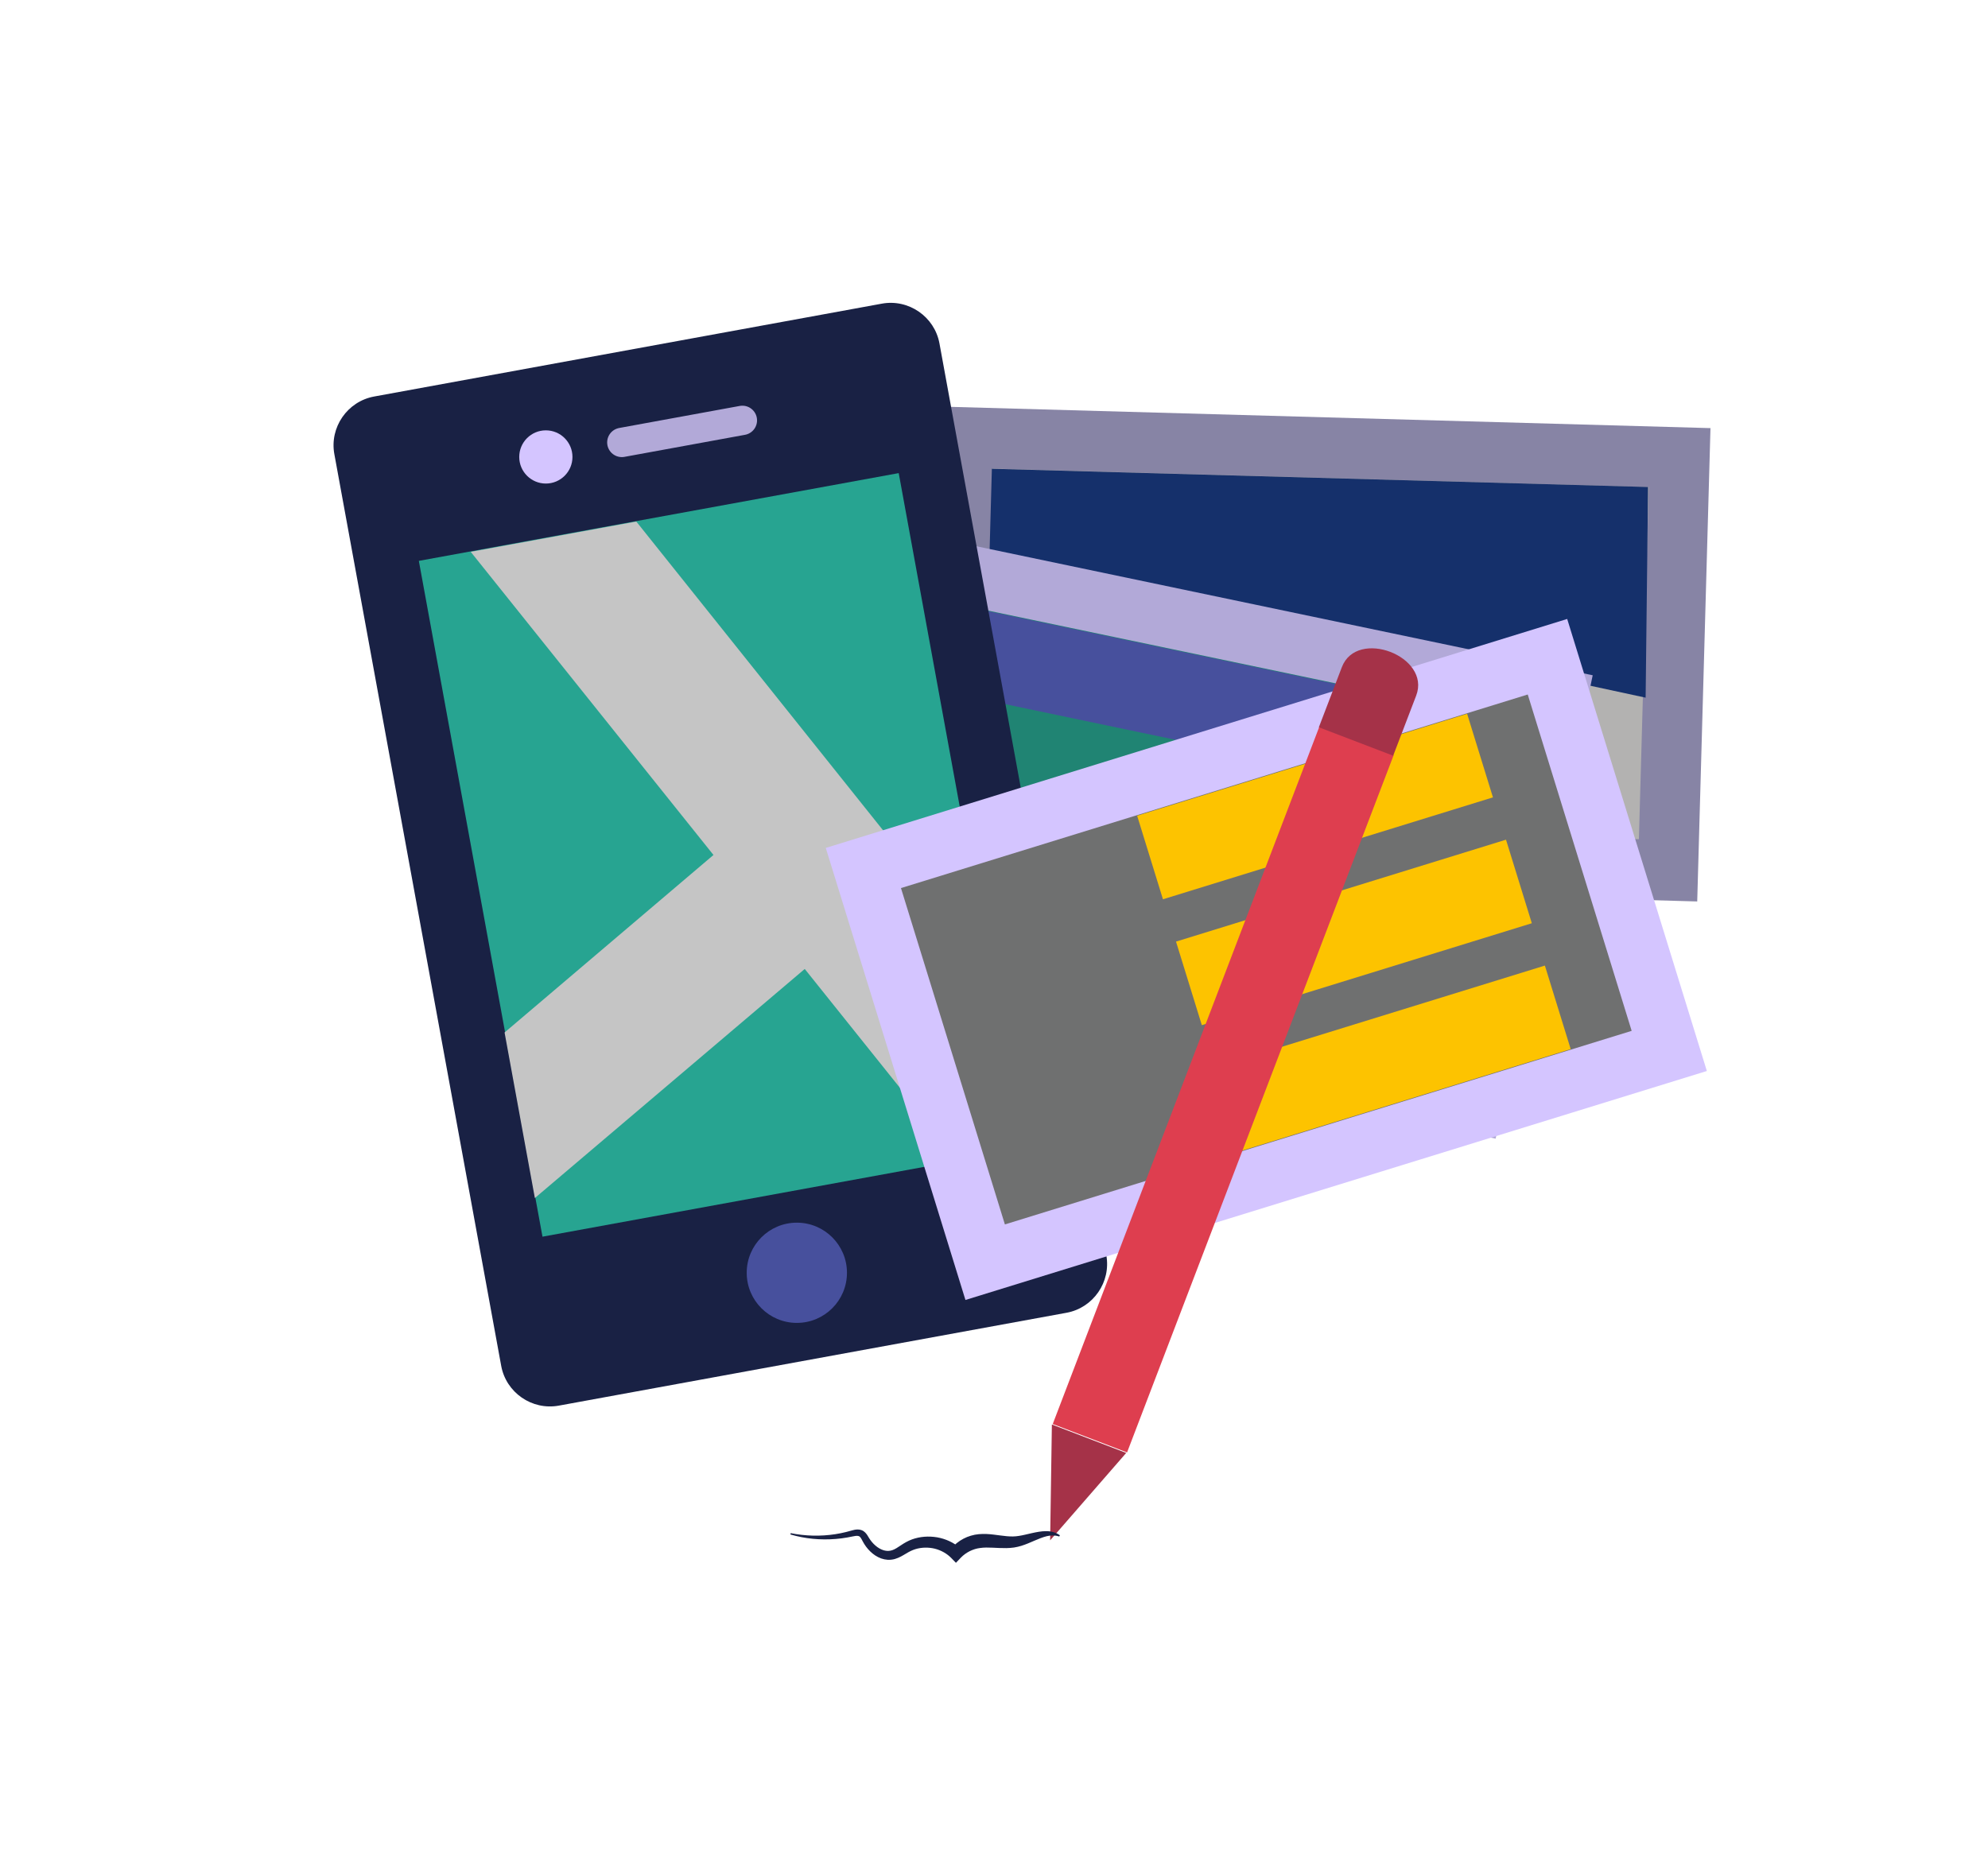 <?xml version="1.0" encoding="utf-8"?>
<!-- Generator: Adobe Illustrator 24.1.0, SVG Export Plug-In . SVG Version: 6.00 Build 0)  -->
<svg version="1.1" id="pictos" xmlns="http://www.w3.org/2000/svg" xmlns:xlink="http://www.w3.org/1999/xlink" x="0px" y="0px"
	 viewBox="0 0 1772 1653" style="enable-background:new 0 0 1772 1653;" xml:space="preserve">
<style type="text/css">
	.st0{fill:#27A491;}
	.st1{fill:#E6E6E6;}
	.st2{fill:#208473;}
	.st3{fill:#B3B2B1;}
	.st4{fill:#121830;}
	.st5{fill:#FDC300;}
	.st6{fill:#192144;}
	.st7{fill:#15306B;}
	.st8{fill:#47509D;}
	.st9{fill:#D4C5FF;}
	.st10{fill:none;stroke:#FFFFFF;stroke-width:23.718;stroke-linecap:round;stroke-miterlimit:10;}
	.st11{fill:#FFFFFF;}
	.st12{fill:#DE3E4F;}
	.st13{fill:none;stroke:#CE9800;stroke-width:16;stroke-linecap:round;stroke-linejoin:round;stroke-miterlimit:10;}
	.st14{fill:#8784A5;}
	.st15{fill:#B2A9D8;}
	.st16{fill:none;stroke:#B2A9D8;stroke-width:26.167;stroke-linecap:round;stroke-miterlimit:10;}
	.st17{fill:#C5C5C5;}
	.st18{fill:#6F7070;}
	.st19{fill:#A53248;}
	.st20{fill:none;stroke:#B2A9D8;stroke-width:29.954;stroke-linecap:round;stroke-miterlimit:10;}
	.st21{filter:url(#Adobe_OpacityMaskFilter);}
	.st22{mask:url(#SVGID_1_);}
	.st23{fill:#FDC303;}
	.st24{opacity:0.74;fill:#D4C5FF;}
	.st25{fill:none;stroke:#FFFFFF;stroke-width:33.111;stroke-linecap:round;stroke-miterlimit:10;}
</style>
<g>
	<g>
		
			<rect x="826.41" y="371.5" transform="matrix(1 0.028 -0.028 1 16.624 -32.326)" class="st14" width="692" height="422"/>
		
			<rect x="879.91" y="425.5" transform="matrix(1 0.028 -0.028 1 16.624 -32.326)" class="st3" width="585" height="314"/>
		<polygon class="st7" points="1466.83,622 881.93,495.9 884.1,417.93 1469,434.18 		"/>
	</g>
	<g>
		
			<rect x="691.41" y="526.5" transform="matrix(0.979 0.205 -0.205 0.979 173.221 -197.007)" class="st15" width="692" height="422"/>
		
			<rect x="744.91" y="580.5" transform="matrix(0.979 0.205 -0.205 0.979 173.221 -197.007)" class="st2" width="585" height="314"/>
		
			<rect x="768.73" y="583.45" transform="matrix(0.979 0.205 -0.205 0.979 150.144 -204.347)" class="st8" width="585.13" height="78"/>
	</g>
	<g>
		<path class="st6" d="M950.64,1170.39l-452.55,82.79c-23.88,4.37-46.98-11.59-51.35-35.47L298.02,404.86
			c-4.37-23.88,11.59-46.98,35.47-51.35l452.55-82.79c23.88-4.37,46.98,11.59,51.35,35.47l148.71,812.85
			C990.47,1142.92,974.51,1166.03,950.64,1170.39z"/>
		
			<rect x="424.72" y="455.8" transform="matrix(0.984 -0.18 0.18 0.984 -126.638 127.985)" class="st0" width="434.69" height="612.31"/>
		<circle class="st9" cx="486.54" cy="407.39" r="23.72"/>
		<line class="st16" x1="554.27" y1="394.44" x2="661.71" y2="374.78"/>
		<circle class="st8" cx="710.26" cy="1134.74" r="44.68"/>
		<polygon class="st17" points="879.92,856.39 911.58,1023.32 854.26,1034.93 419.58,491.98 567.17,464.98 		"/>
		<polygon class="st17" points="816.29,779.82 476.75,1068.1 449.75,920.51 731.97,680.63 		"/>
	</g>
	<g>
		
			<rect x="783.41" y="644.5" transform="matrix(0.955 -0.295 0.295 0.955 -202.23 371.578)" class="st9" width="692" height="422"/>
		
			<rect x="836.91" y="698.5" transform="matrix(0.955 -0.295 0.295 0.955 -202.23 371.578)" class="st18" width="585" height="314"/>
		
			<rect x="1053.52" y="792.36" transform="matrix(0.955 -0.295 0.295 0.955 -191.623 393.562)" class="st5" width="308" height="78"/>
		
			<rect x="1018.83" y="680.1" transform="matrix(0.955 -0.295 0.295 0.955 -160.025 378.316)" class="st5" width="308" height="78"/>
		
			<rect x="1088.21" y="904.63" transform="matrix(0.955 -0.295 0.295 0.955 -223.221 408.808)" class="st5" width="308" height="78"/>
	</g>
	<g>
		
			<rect x="1054.23" y="639.07" transform="matrix(0.934 0.357 -0.357 0.934 419.472 -325.346)" class="st12" width="70.94" height="665.59"/>
		<path class="st19" d="M1241.8,673.75l-66.25-25.36l20.51-53.59c13.42-35.06,79.67-9.7,66.25,25.36L1241.8,673.75z"/>
		<polygon class="st19" points="936.03,1373.28 1003.84,1295.35 937.59,1269.99 		"/>
	</g>
	<g>
		<path class="st6" d="M704.79,1366.87c13.13,2.63,26.62,2.94,39.68,0.93c3.26-0.53,6.5-1.13,9.69-1.95
			c1.61-0.39,3.15-0.84,4.79-1.29c1.68-0.46,3.52-0.99,5.75-0.96c1.11,0.02,2.33,0.21,3.5,0.69c1.18,0.48,2.25,1.25,3.05,2.08
			c1.62,1.67,2.48,3.4,3.32,4.75c1.59,2.57,3.54,4.96,5.81,6.87c2.24,1.95,4.79,3.41,7.37,4.19c1.29,0.36,2.59,0.53,3.85,0.54
			c1.26-0.08,2.47-0.22,3.69-0.65c2.45-0.81,4.97-2.51,7.79-4.41c2.78-1.91,6.28-3.92,9.82-5.21c7.17-2.6,14.94-3.11,22.45-1.85
			c7.49,1.33,14.8,4.58,20.78,9.85l-8.54,0.37c3.1-3.66,6.88-6.74,11.13-8.97c2.12-1.13,4.35-2.04,6.67-2.71
			c2.31-0.69,4.71-1.15,7.04-1.36c2.35-0.24,4.61-0.21,6.84-0.16c2.2,0.09,4.36,0.3,6.42,0.55c4.15,0.47,8.03,1.12,11.77,1.43
			c1.86,0.17,3.68,0.24,5.46,0.22c1.76-0.04,3.52-0.19,5.36-0.5c3.68-0.57,7.53-1.58,11.55-2.48c4.02-0.88,8.23-1.75,12.61-1.75
			c4.35-0.05,8.91,1.16,12.3,3.71l-0.57,1.06c-3.8-1.24-7.6-1.11-11.25-0.25c-3.66,0.93-7.24,2.38-10.9,3.98
			c-3.67,1.6-7.45,3.27-11.64,4.58c-2.08,0.66-4.32,1.16-6.58,1.52c-2.24,0.32-4.47,0.46-6.65,0.52
			c-8.68,0.14-16.63-1.09-23.35-0.12c-0.85,0.11-1.65,0.27-2.47,0.4c-0.79,0.17-1.59,0.36-2.36,0.61c-1.56,0.49-3.08,1.1-4.56,1.81
			c-2.93,1.48-5.66,3.42-7.93,5.79l-4.42,4.61l-4.12-4.24c-3.85-3.96-9.02-6.9-14.69-8.34c-5.68-1.38-11.79-1.28-17.38,0.43
			c-2.83,0.9-5.29,2.1-8.15,3.85c-2.85,1.68-6.03,3.74-10.05,4.89c-2,0.58-4.17,0.8-6.26,0.74c-2.1-0.14-4.14-0.56-6.05-1.23
			c-3.79-1.41-7.03-3.64-9.71-6.27c-2.71-2.61-4.89-5.64-6.64-8.9c-0.81-1.57-1.46-2.89-2.16-3.69c-0.35-0.4-0.66-0.65-1.02-0.86
			c-0.37-0.19-0.83-0.32-1.4-0.38c-1.14-0.12-2.62,0.11-4.2,0.45c-1.63,0.33-3.36,0.7-5.04,0.98c-3.39,0.62-6.8,1.01-10.22,1.31
			c-13.67,1.14-27.47-0.19-40.47-4.01L704.79,1366.87z"/>
	</g>
</g>
</svg>
